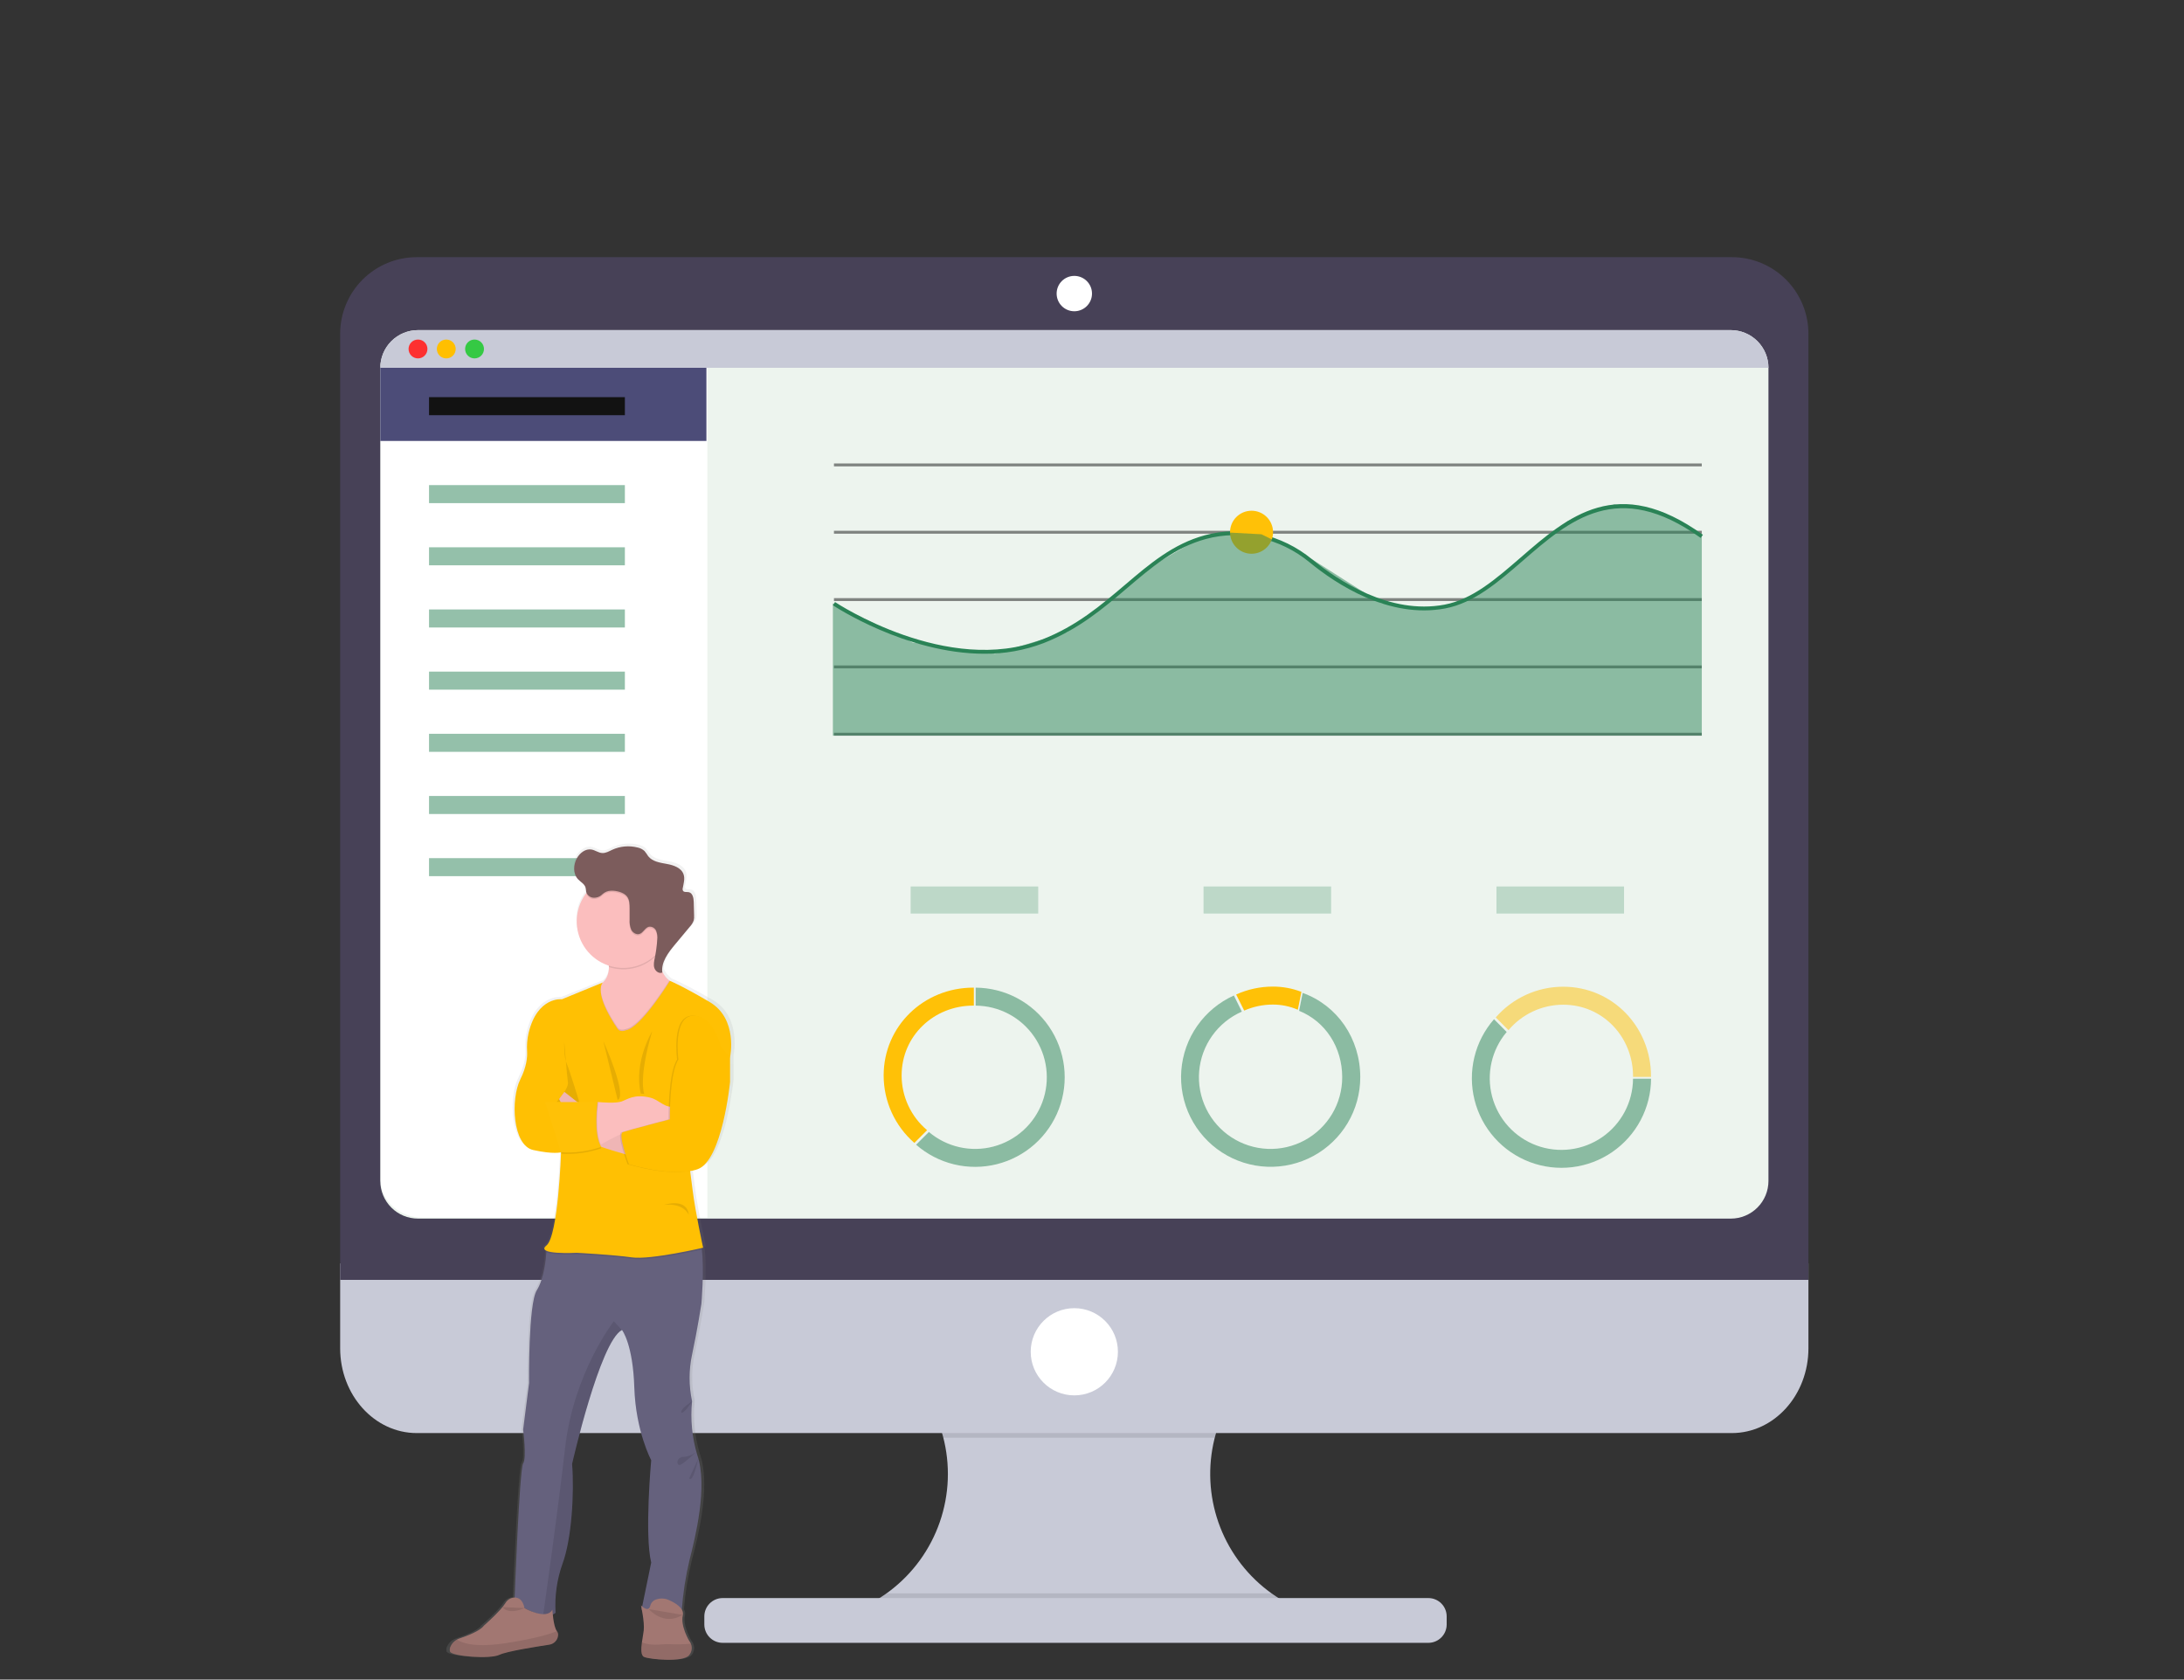 <svg width="1130" height="869" viewBox="0 0 1130 869" fill="none" xmlns="http://www.w3.org/2000/svg">
<rect x="0" y="0" width="1130" height="869" fill="#333333" stroke="none"/>
<path d="M672.09 832.39V840.21H440.84V833.86C454.943 828.635 467.179 819.343 475.998 807.161C484.817 794.978 489.824 780.453 490.384 765.424C490.944 750.394 487.032 735.537 479.144 722.732C471.255 709.927 459.745 699.75 446.07 693.49H670.52C657.152 699.611 645.846 709.478 637.973 721.896C630.1 734.313 625.998 748.748 626.164 763.45C626.33 778.152 630.757 792.491 638.909 804.727C647.061 816.964 658.587 826.573 672.09 832.39V832.39Z" fill="#C8CAD7"/>
<path opacity="0.1" d="M670.52 693.49C660.205 698.226 651.08 705.209 643.813 713.928C636.545 722.647 631.32 732.881 628.52 743.88H488.08C485.278 732.881 480.053 722.648 472.786 713.929C465.519 705.211 456.394 698.227 446.08 693.49H670.52Z" fill="black"/>
<path d="M176 653.65V697.55C176 721.79 193.74 741.44 215.63 741.44H896.05C917.94 741.44 935.68 721.79 935.68 697.55V653.65H176Z" fill="#C8CAD7"/>
<path opacity="0.1" d="M672.09 832.39V840.21H440.84V833.86C447.18 831.501 453.176 828.306 458.67 824.36H657.91C662.337 827.535 667.091 830.227 672.09 832.39V832.39Z" fill="black"/>
<path d="M739.01 826.8H373.92C368.673 826.8 364.42 831.053 364.42 836.3V840.47C364.42 845.717 368.673 849.97 373.92 849.97H739.01C744.257 849.97 748.51 845.717 748.51 840.47V836.3C748.51 831.053 744.257 826.8 739.01 826.8Z" fill="#C8CAD7"/>
<path d="M935.68 172.62C935.667 162.119 931.485 152.053 924.054 144.633C916.623 137.214 906.551 133.047 896.05 133.05H215.66C205.154 133.039 195.074 137.202 187.636 144.623C180.199 152.043 176.013 162.114 176 172.62V662.19H935.68V172.62Z" fill="#474157"/>
<path d="M915 190.3V610.97C915.001 613.532 914.498 616.07 913.518 618.438C912.538 620.805 911.101 622.957 909.289 624.769C907.477 626.581 905.325 628.018 902.958 628.998C900.59 629.978 898.052 630.481 895.49 630.48H216.27C213.708 630.481 211.17 629.978 208.802 628.998C206.435 628.018 204.283 626.581 202.471 624.769C200.66 622.957 199.222 620.805 198.242 618.438C197.262 616.07 196.759 613.532 196.76 610.97V190.3C196.76 185.126 198.816 180.163 202.474 176.504C206.133 172.846 211.096 170.79 216.27 170.79H895.44C898.006 170.783 900.549 171.283 902.922 172.261C905.294 173.238 907.451 174.674 909.268 176.487C911.085 178.299 912.527 180.452 913.51 182.822C914.494 185.193 915 187.734 915 190.3V190.3Z" fill="#EDF4EE"/>
<path d="M555.85 161.04C560.903 161.04 565 156.943 565 151.89C565 146.837 560.903 142.74 555.85 142.74C550.797 142.74 546.7 146.837 546.7 151.89C546.7 156.943 550.797 161.04 555.85 161.04Z" fill="white"/>
<path d="M555.85 721.94C568.31 721.94 578.41 711.84 578.41 699.38C578.41 686.92 568.31 676.82 555.85 676.82C543.39 676.82 533.29 686.92 533.29 699.38C533.29 711.84 543.39 721.94 555.85 721.94Z" fill="white"/>
<path d="M366 181V630H218.725C215.872 630.001 213.046 629.499 210.409 628.521C207.773 627.543 205.377 626.109 203.36 624.3C201.342 622.492 199.742 620.345 198.651 617.983C197.559 615.62 196.999 613.087 197 610.53V190.73L197.791 188.085L199.906 181H366Z" fill="white"/>
<path d="M365.5 187.65V228.15H196.76V190.3L197.47 187.65H365.5Z" fill="#4C4C78"/>
<path d="M915 190.3H196.76C196.76 187.738 197.265 185.202 198.245 182.835C199.226 180.469 200.663 178.319 202.475 176.508C204.287 174.697 206.438 173.261 208.805 172.281C211.172 171.302 213.708 170.799 216.27 170.8H895.44C898.006 170.792 900.548 171.291 902.921 172.267C905.294 173.244 907.45 174.679 909.267 176.49C911.084 178.302 912.526 180.454 913.51 182.824C914.494 185.194 915 187.734 915 190.3V190.3Z" fill="#C8CAD7"/>
<path d="M216.27 185.43C218.965 185.43 221.15 183.245 221.15 180.55C221.15 177.855 218.965 175.67 216.27 175.67C213.575 175.67 211.39 177.855 211.39 180.55C211.39 183.245 213.575 185.43 216.27 185.43Z" fill="#FD3030"/>
<path d="M230.9 185.43C233.595 185.43 235.78 183.245 235.78 180.55C235.78 177.855 233.595 175.67 230.9 175.67C228.205 175.67 226.02 177.855 226.02 180.55C226.02 183.245 228.205 185.43 230.9 185.43Z" fill="#FFBF00"/>
<path d="M245.53 185.43C248.225 185.43 250.41 183.245 250.41 180.55C250.41 177.855 248.225 175.67 245.53 175.67C242.835 175.67 240.65 177.855 240.65 180.55C240.65 183.245 242.835 185.43 245.53 185.43Z" fill="#35C944"/>
<path d="M323.31 205.48H221.98V214.81H323.31V205.48Z" fill="#121212"/>
<path opacity="0.5" d="M323.31 250.98H221.98V260.31H323.31V250.98Z" fill="#2A8356"/>
<path opacity="0.5" d="M323.31 283.15H221.98V292.48H323.31V283.15Z" fill="#2A8356"/>
<path opacity="0.5" d="M323.31 315.32H221.98V324.65H323.31V315.32Z" fill="#2A8356"/>
<path opacity="0.5" d="M323.31 347.48H221.98V356.81H323.31V347.48Z" fill="#2A8356"/>
<path opacity="0.5" d="M323.31 379.65H221.98V388.98H323.31V379.65Z" fill="#2A8356"/>
<path opacity="0.5" d="M323.31 411.82H221.98V421.15H323.31V411.82Z" fill="#2A8356"/>
<path opacity="0.5" d="M323.31 443.98H221.98V453.31H323.31V443.98Z" fill="#2A8356"/>
<path opacity="0.5" d="M880.5 239.79H431.49V241.29H880.5V239.79Z" fill="#121212"/>
<path opacity="0.5" d="M880.5 274.62H431.49V276.12H880.5V274.62Z" fill="#121212"/>
<path opacity="0.5" d="M880.5 309.46H431.49V310.96H880.5V309.46Z" fill="#121212"/>
<path opacity="0.5" d="M880.5 344.29H431.49V345.79H880.5V344.29Z" fill="#121212"/>
<path opacity="0.5" d="M880.5 379.12H431.49V380.62H880.5V379.12Z" fill="#121212"/>
<path d="M509.3 338.23C468.82 338.23 431.4 313.47 430.94 313.15L432.05 311.49C432.63 311.88 490.21 349.98 539.14 330.89C557 323.94 569.68 313.11 582 302.65C594.83 291.72 606.95 281.39 623.46 276.91C642.46 271.78 663.11 276.43 678.84 289.35C692.28 300.4 719.06 318.15 747.35 312.84C761.77 310.14 773.93 299.6 786.8 288.45C811.44 267.05 837 244.96 881.09 276.68L879.92 278.3C837.07 247.51 812.16 269.09 788.08 289.96C775 301.3 762.64 311.96 747.69 314.81C718.59 320.26 691.25 302.17 677.54 290.9C662.31 278.38 642.28 273.9 623.96 278.85C607.87 283.21 595.96 293.39 583.27 304.17C570.86 314.74 558.02 325.68 539.87 332.76C530.109 336.47 519.742 338.325 509.3 338.23Z" fill="#2A8356"/>
<path d="M647.55 286.5C653.697 286.5 658.68 281.517 658.68 275.37C658.68 269.223 653.697 264.24 647.55 264.24C641.403 264.24 636.42 269.223 636.42 275.37C636.42 281.517 641.403 286.5 647.55 286.5Z" fill="#FFC107"/>
<path d="M368.62 517.24C353.41 508.48 347.62 506.31 347.62 506.3L347.31 506.08C345.649 504.806 344.329 503.139 343.47 501.23C343.47 500.88 343.47 500.53 343.47 500.23V500.33C343.72 495.69 347.01 491.48 350.14 487.8C352.807 484.66 355.473 481.523 358.14 478.39C359.059 477.438 359.762 476.299 360.2 475.05C360.363 474.396 360.437 473.724 360.42 473.05C360.42 472.77 360.42 472.5 360.42 472.23C360.42 469.89 360.31 467.55 360.23 465.23C360.15 463.18 359.63 460.61 357.58 460.23C356.52 460.01 355.12 460.39 354.58 459.48C354.384 459.108 354.334 458.677 354.44 458.27C354.44 458.27 354.44 458.33 354.44 458.36C354.436 458.323 354.436 458.287 354.44 458.25C354.834 456.672 355.089 455.063 355.2 453.44C355.236 452.617 355.124 451.794 354.87 451.01C353.68 447.62 349.61 446.23 346.01 445.59C342.41 444.95 338.37 444.4 336.11 441.59C335.49 440.653 334.823 439.748 334.11 438.88C333.063 437.957 331.79 437.329 330.42 437.06C325.954 435.954 321.246 436.365 317.04 438.23C315.3 439.01 313.55 440.05 311.64 439.94C309.73 439.83 307.96 438.44 306 438.11C302.84 437.57 299.81 439.9 298.25 442.65C297.325 444.282 296.833 446.124 296.82 448C296.82 448.1 296.82 448.21 296.82 448.31C296.781 450.327 297.518 452.282 298.88 453.77C300.24 455.19 302.27 456.16 302.88 458.02C303.11 458.78 303.06 459.6 303.26 460.36C303.26 460.46 303.32 460.55 303.35 460.65L303.24 460.78C299.992 464.961 298.232 470.106 298.24 475.4C298.271 480.54 299.935 485.538 302.99 489.672C306.046 493.805 310.335 496.862 315.24 498.4C315.24 498.63 315.24 498.87 315.24 499.12C315.308 500.621 315.048 502.119 314.478 503.509C313.908 504.899 313.042 506.149 311.94 507.17L290.36 515.83C290.36 515.83 277.36 514.29 272.68 533.28C271.93 536.431 271.66 539.678 271.88 542.91C272.05 545.78 271.65 550.82 268.32 557.34C262.99 567.78 264.2 591.73 275.1 594.1C285.39 596.34 289.42 595.41 289.84 595.3V595.72C289.67 600.22 288.04 638.98 282.11 643.72C280.46 645.01 280.77 645.89 282.11 646.48C282.11 646.48 282.11 646.73 282.11 647.18C281.93 650.02 281.01 660.81 277.04 666.96C272.48 674.05 273 715.05 273 715.05L269.86 739.24C269.86 739.24 271.79 754.18 269.86 756.79C268.13 759.12 265.86 814.4 265.34 826.38H265.14C264.191 826.437 263.269 826.726 262.457 827.221C261.645 827.716 260.966 828.402 260.48 829.22C257.9 833.36 249 840.99 249 840.99C247.07 843.74 239.91 846.37 236.13 847.61C235.624 847.772 235.135 847.983 234.67 848.24C233.255 849.011 232.118 850.207 231.42 851.66C231.174 852.088 231.017 852.561 230.959 853.05C230.901 853.54 230.942 854.037 231.08 854.51C232.08 856.88 252.15 858.51 257.23 856.17C261.23 854.31 277.07 851.85 283.65 850.89C284.844 850.74 285.954 850.196 286.805 849.345C287.656 848.494 288.2 847.384 288.35 846.19C288.413 845.778 288.392 845.358 288.289 844.954C288.186 844.55 288.003 844.171 287.75 843.84V843.84C286.49 842.28 285.84 838.02 285.55 835.24C286.084 835.021 286.583 834.725 287.03 834.36C286.49 825.741 287.726 817.102 290.66 808.98C295.5 796.18 296.96 772.46 295.75 757.04C295.75 757.04 310.52 693.47 322.15 687.54C322.33 687.76 327.97 695 328.69 717.42C329.41 740.19 337.64 755.13 337.64 755.13C337.64 755.13 334.01 793.79 337.64 808.26L332.87 831.05C332.671 830.887 332.481 830.713 332.3 830.53C332.3 830.53 332.44 831.17 332.64 832.18L332.54 832.66L332.74 832.71C333.28 835.56 334.08 840.53 333.74 843.45C333.55 845.12 333.09 847.39 332.74 849.63C332.24 853.14 332.1 856.55 333.95 857.29C336.95 858.51 354.78 860.18 357.81 856.29C358.489 855.493 358.931 854.521 359.087 853.486C359.242 852.45 359.105 851.392 358.69 850.43C358.47 849.893 358.174 849.392 357.81 848.94C357.81 848.94 353.08 841.21 354.42 835.76C354.543 835.229 354.555 834.678 354.457 834.141C354.359 833.605 354.153 833.094 353.85 832.64C354.544 824.012 355.931 815.455 358 807.05C361 795.64 367.42 770.62 362.72 754.16C362.54 753.52 362.34 752.88 362.12 752.26C359.405 743.277 358.497 733.846 359.45 724.51C357.701 716.542 357.701 708.288 359.45 700.32C362.33 687.05 364.36 674.05 364.36 674.05C364.36 674.05 365.96 656.5 364.56 645.74L364.47 645.05L365.23 644.88C365.23 644.88 361.12 626.62 359.66 615C359.32 612.25 358.87 608.78 358.38 605.07C359.721 604.84 361.041 604.505 362.33 604.07C375.41 599.56 379.52 558.76 379.52 558.76V545.82C379.52 545.82 383.88 526.05 368.62 517.24ZM271.19 832.24L270.55 831.9L271.19 832.24Z" fill="url(#paint0_linear)"/>
<path d="M360.73 752.65C366.4 768.96 359.73 795.43 356.73 807.25C354.71 815.797 353.372 824.491 352.73 833.25C345.829 834.415 338.77 834.252 331.93 832.77L336.93 808.43C333.39 794.01 336.93 755.48 336.93 755.48C336.93 755.48 328.93 740.58 328.19 717.89C327.49 695.56 321.99 688.34 321.81 688.11C310.38 694.05 296 757.38 296 757.38C297.18 772.74 295.76 796.38 291 809.15C288.131 817.256 286.924 825.857 287.45 834.44C285.8 835.83 283.5 836.07 281.02 835.67C274.27 834.58 266.18 828.76 266.18 828.76C266.18 828.76 268.78 759.76 270.67 757.14C272.56 754.52 270.67 739.65 270.67 739.65L273.74 715.54C273.74 715.54 273.27 674.65 277.74 667.54C281.62 661.41 282.51 650.65 282.69 647.83C282.69 647.38 282.69 647.13 282.69 647.13L289.53 638.94C289.53 638.94 355.72 633.94 360.68 638.94C361.9 640.16 362.68 642.94 363.1 646.42C364.46 657.14 362.9 674.63 362.9 674.63C362.9 674.63 360.9 687.63 358.08 700.86C356.373 708.806 356.373 717.024 358.08 724.97C357.156 734.281 358.056 743.683 360.73 752.65V752.65Z" fill="#65617D"/>
<path d="M356.59 856.3C353.64 860.2 336.27 858.55 333.31 857.3C331.5 856.55 331.64 853.16 332.13 849.66C332.44 847.43 332.89 845.16 333.07 843.51C333.55 839.25 331.66 830.62 331.66 830.62C331.66 830.62 335.56 834.76 336.5 830.62C336.717 829.83 337.146 829.115 337.74 828.551C338.334 827.987 339.07 827.596 339.87 827.42C341.896 826.807 344.075 826.942 346.01 827.8C349.08 829.13 354.2 831.97 353.28 835.8C351.98 841.23 356.59 848.93 356.59 848.93C356.948 849.382 357.237 849.884 357.45 850.42C357.865 851.384 358.004 852.444 357.852 853.482C357.7 854.52 357.263 855.495 356.59 856.3V856.3Z" fill="#A27772"/>
<path opacity="0.1" d="M356.59 856.3C353.64 860.2 336.27 858.55 333.31 857.3C331.5 856.55 331.64 853.16 332.13 849.66C333.99 850.53 337.13 851.26 342.45 850.77C343.686 850.65 344.929 850.61 346.17 850.65C349.931 850.826 353.699 850.753 357.45 850.43C357.863 851.392 358.001 852.45 357.849 853.486C357.697 854.523 357.261 855.496 356.59 856.3V856.3Z" fill="black"/>
<path opacity="0.1" d="M296 757.38C297.18 772.74 295.76 796.38 291 809.15C288.131 817.256 286.924 825.857 287.45 834.44C285.8 835.83 283.5 836.07 281.02 835.67C282.45 825.67 288.52 782.74 292.42 748.81C296.85 710.16 317.59 683.57 317.59 683.57L321.73 688.12C310.38 694.05 296 757.38 296 757.38Z" fill="black"/>
<path d="M349.5 508.95L346.61 523.13L332.48 546.89L315.05 539.44C315.05 539.44 291.35 514.62 306.24 511.08C308.025 510.699 309.711 509.949 311.19 508.88C314.11 506.67 315.03 503.47 315.05 500.33C314.932 496.812 314.109 493.354 312.63 490.16L343.12 480.59C341.859 484.595 341.123 488.746 340.93 492.94C340.7 501.24 343.78 505.34 346.31 507.29C347.252 508.051 348.336 508.615 349.5 508.95V508.95Z" fill="#FBBEBE"/>
<path opacity="0.1" d="M343.12 480.59C341.859 484.595 341.123 488.746 340.93 492.94C337.841 496.606 333.728 499.268 329.118 500.584C324.508 501.901 319.61 501.812 315.05 500.33C314.932 496.812 314.109 493.354 312.63 490.16L343.12 480.59Z" fill="black"/>
<path d="M346.61 476.69C346.61 481.459 345.196 486.12 342.547 490.085C339.898 494.05 336.132 497.14 331.727 498.965C327.321 500.79 322.473 501.267 317.796 500.337C313.12 499.406 308.824 497.11 305.452 493.738C302.08 490.367 299.784 486.071 298.853 481.394C297.923 476.717 298.4 471.869 300.225 467.464C302.05 463.058 305.14 459.293 309.105 456.643C313.07 453.994 317.732 452.58 322.5 452.58C325.668 452.572 328.807 453.19 331.736 454.399C334.665 455.608 337.326 457.384 339.566 459.624C341.806 461.864 343.582 464.525 344.791 467.454C346 470.383 346.618 473.522 346.61 476.69V476.69Z" fill="#FBBEBE"/>
<path opacity="0.1" d="M349.5 508.95L346.61 523.13L332.48 546.89L315.05 539.44C315.05 539.44 291.35 514.62 306.24 511.08C308.025 510.699 309.711 509.949 311.19 508.88C308.5 516.27 319.6 531.64 319.6 531.64C320.89 533.54 323.86 532.35 323.86 532.35C331 531.27 344.17 510.71 346.31 507.29C347.252 508.051 348.336 508.615 349.5 508.95V508.95Z" fill="black"/>
<path opacity="0.1" d="M363.15 646.44C358.95 647.44 335.73 652.53 326.93 651.25C317.24 649.83 298.39 648.89 298.39 648.89C298.39 648.89 286.39 649.53 282.71 647.89C282.71 647.44 282.71 647.19 282.71 647.19L289.55 639C289.55 639 355.74 634 360.7 639C362 640.18 362.7 642.95 363.15 646.44Z" fill="black"/>
<path d="M319.6 532.35C319.6 532.35 307.13 515.08 311.83 508.35L290.76 516.99C290.76 516.99 278.08 515.45 273.51 534.37C272.778 537.517 272.511 540.755 272.72 543.98C272.89 546.83 272.5 551.85 269.25 558.35C264.05 568.75 265.25 592.63 275.87 594.99C286.49 597.35 290.29 596.17 290.29 596.17C290.29 596.17 288.87 639.43 282.73 644.39C276.59 649.35 298.4 648.17 298.4 648.17C298.4 648.17 317.24 649.17 326.93 650.54C336.62 651.91 363.8 645.54 363.8 645.54C363.8 645.54 359.8 627.34 358.36 615.76C356.92 604.18 353.64 579.52 353.64 579.52L377.75 546.86C377.75 546.86 382 527.12 367.11 518.38C352.22 509.64 346.61 507.48 346.61 507.48C346.61 507.48 331.61 531.85 323.85 533.03C323.85 533.05 320.89 534.25 319.6 532.35Z" fill="#FFC003"/>
<path opacity="0.1" d="M291.94 539.21C291.94 539.21 291.71 547.01 293.13 550.08C294.55 553.15 299.74 570.17 299.74 570.17H287.93C287.93 570.17 294.31 563.32 293.84 560.01C293.37 556.7 291.94 539.21 291.94 539.21Z" fill="black"/>
<path d="M326.93 598.05C326.93 598.05 300.83 591.67 298.4 586.24C295.97 580.81 289.26 568.63 289.26 568.63L292.01 564.92L304.71 574.92C304.71 574.92 319.84 586.92 326.93 588.16C334.02 589.4 326.93 598.05 326.93 598.05Z" fill="#FBBEBE"/>
<path opacity="0.05" d="M326.93 598.05C326.93 598.05 300.83 591.67 298.4 586.24C295.97 580.81 289.26 568.63 289.26 568.63L292.01 564.92L304.71 574.92C304.71 574.92 319.84 586.92 326.93 588.16C334.02 589.4 326.93 598.05 326.93 598.05Z" fill="black"/>
<path d="M349.5 567.34V581.5H347.22C335.974 581.5 324.913 584.363 315.08 589.82L310.82 592.18L309.67 592.82L302.34 576.32L309.2 570.17H309.55C311.23 570.33 318.48 570.93 321.55 569.9C324.62 568.87 328.1 565.76 336.69 567.96C340.93 569.04 344.54 573.79 348.69 572.31L349.5 567.34Z" fill="#FBBEBE"/>
<path opacity="0.1" d="M372.31 541.57L377.04 546.89V559.77C377.04 559.77 373.04 600.43 360.26 604.92C347.48 609.41 324.71 602.32 324.71 602.32C324.71 602.32 318.82 586.72 321.57 585.77C324.32 584.82 345.91 579.13 345.91 579.13C345.91 579.13 345.6 555.28 350.33 548.19C350.33 548.19 347.26 525.97 357.89 525.5C368.52 525.03 372.31 541.57 372.31 541.57Z" fill="black"/>
<path d="M373 541.57L377.73 546.89V559.77C377.73 559.77 373.73 600.43 360.94 604.92C348.15 609.41 325.4 602.32 325.4 602.32C325.4 602.32 319.51 586.72 322.26 585.77C325.01 584.82 346.59 579.13 346.59 579.13C346.59 579.13 346.29 555.28 351.02 548.19C351.02 548.19 347.94 525.97 358.58 525.5C369.22 525.03 373 541.57 373 541.57Z" fill="#FFBF00"/>
<path opacity="0.1" d="M340 486.93C340.21 485.376 340.025 483.793 339.46 482.33C339.164 481.607 338.636 481.002 337.959 480.611C337.282 480.22 336.495 480.065 335.72 480.17C333.72 480.64 332.82 483.27 330.84 483.9C329.17 484.43 327.34 483.25 326.54 481.69C325.87 480.064 325.59 478.304 325.72 476.55C325.72 474.55 325.72 472.6 325.72 470.62C325.72 468.47 325.65 466.15 324.32 464.46C322.67 462.36 318.8 461.46 316.22 461.53C314.498 461.548 312.846 462.212 311.59 463.39C310.959 464.025 310.195 464.511 309.352 464.812C308.509 465.113 307.61 465.221 306.72 465.13C305.935 465.009 305.201 464.67 304.601 464.149C304.001 463.629 303.56 462.95 303.33 462.19C303.326 462.164 303.326 462.136 303.33 462.11C305.339 459.454 307.877 457.242 310.783 455.616C313.69 453.989 316.901 452.982 320.216 452.658C323.531 452.335 326.877 452.701 330.043 453.735C333.209 454.769 336.127 456.448 338.612 458.665C341.097 460.883 343.095 463.591 344.482 466.62C345.868 469.648 346.612 472.931 346.666 476.261C346.72 479.591 346.084 482.896 344.797 485.968C343.511 489.04 341.601 491.813 339.19 494.11C339.589 491.733 339.86 489.336 340 486.93Z" fill="black"/>
<path d="M306.71 464.42C305.925 464.298 305.19 463.957 304.588 463.438C303.987 462.918 303.544 462.239 303.31 461.48C303.12 460.72 303.17 459.9 302.94 459.15C302.39 457.29 300.41 456.32 299.08 454.91C296.42 452.09 296.59 447.44 298.47 444.04C300 441.3 302.95 438.99 306.04 439.52C307.95 439.86 309.6 441.22 311.54 441.34C313.48 441.46 315.11 440.42 316.81 439.64C320.906 437.784 325.511 437.375 329.87 438.48C331.212 438.747 332.456 439.372 333.47 440.29C334.158 441.155 334.799 442.056 335.39 442.99C337.59 445.8 341.54 446.35 345.05 446.99C348.56 447.63 352.54 448.99 353.69 452.4C354.46 454.64 353.69 457.07 353.28 459.4C353.127 459.878 353.159 460.395 353.37 460.85C353.92 461.76 355.29 461.38 356.37 461.59C358.37 462.01 358.87 464.59 358.94 466.59C359.033 468.91 359.097 471.243 359.13 473.59C359.189 474.458 359.122 475.331 358.93 476.18C358.499 477.392 357.817 478.499 356.93 479.43L349.12 488.81C345.66 492.97 341.99 497.81 342.68 503.18C341.04 503.91 339.1 502.5 338.56 500.78C338.02 499.06 338.45 497.22 338.82 495.46C339.449 492.416 339.86 489.332 340.05 486.23C340.261 484.672 340.075 483.087 339.51 481.62C339.212 480.896 338.682 480.291 338.004 479.9C337.325 479.509 336.536 479.355 335.76 479.46C333.76 479.93 332.87 482.56 330.89 483.19C329.22 483.73 327.39 482.54 326.59 480.98C325.925 479.353 325.644 477.594 325.77 475.84V469.91C325.77 467.76 325.7 465.44 324.37 463.75C322.73 461.65 318.85 460.75 316.27 460.82C314.548 460.838 312.896 461.502 311.64 462.68C311.003 463.323 310.228 463.814 309.374 464.115C308.521 464.416 307.61 464.521 306.71 464.42V464.42Z" fill="#7C5C5C"/>
<path opacity="0.1" d="M312.15 538.62L319.56 569.02C319.56 569.02 325.39 568.99 312.15 538.62Z" fill="black"/>
<path opacity="0.1" d="M337.45 533.53C337.45 533.53 327.75 549.41 331.54 565.82L333.34 565.95C333.34 565.95 330.12 558.35 337.45 533.53Z" fill="black"/>
<path opacity="0.1" d="M343.59 623.36C343.59 623.36 355.49 619.42 356.36 628.56C356.36 628.56 354.11 622.29 343.59 623.36Z" fill="black"/>
<path opacity="0.1" d="M309.2 570.88C309.2 570.88 306.84 587.43 311.09 594.05C304.422 596.399 297.344 597.362 290.29 596.88L288.87 570.88H309.2Z" fill="black"/>
<path opacity="0.1" d="M310.82 592.18L309.67 592.82L302.34 576.32L309.2 570.17H309.55C309.44 570.97 307.53 585.18 310.82 592.18Z" fill="black"/>
<path d="M309.2 570.17C309.2 570.17 306.84 586.72 311.09 593.34C304.422 595.689 297.344 596.652 290.29 596.17L282.02 570.17H309.2Z" fill="#FFC107"/>
<path d="M288.75 846.24C288.614 847.419 288.089 848.52 287.258 849.367C286.426 850.215 285.336 850.761 284.16 850.92C277.75 851.92 262.28 854.32 258.38 856.18C253.38 858.55 233.8 856.89 232.85 854.53C232.717 854.056 232.678 853.56 232.737 853.071C232.795 852.582 232.949 852.109 233.19 851.68C233.647 850.739 234.289 849.9 235.078 849.213C235.867 848.526 236.786 848.004 237.78 847.68C241.48 846.44 248.46 843.83 250.34 841.09C250.34 841.09 259.04 833.47 261.52 829.36C261.986 828.549 262.645 827.866 263.439 827.372C264.233 826.879 265.137 826.589 266.07 826.53C268.14 826.43 270.44 827.48 271.39 832.01C271.39 832.01 282.73 838.48 285.8 832.81C285.8 832.81 286.27 841.52 288.15 843.91C288.399 844.24 288.58 844.615 288.683 845.015C288.786 845.415 288.809 845.831 288.75 846.24Z" fill="#A27772"/>
<path opacity="0.1" d="M288.75 846.24C288.614 847.419 288.089 848.52 287.258 849.367C286.426 850.215 285.336 850.761 284.16 850.92C277.75 851.92 262.28 854.32 258.38 856.18C253.38 858.55 233.8 856.89 232.85 854.53C232.717 854.056 232.678 853.56 232.737 853.071C232.795 852.582 232.949 852.109 233.19 851.68C233.864 850.242 234.973 849.053 236.36 848.28C239.56 850.4 246.66 852.48 262.28 850.04C277.18 847.71 284.55 845.43 288.15 843.88C288.403 844.213 288.586 844.594 288.689 844.999C288.792 845.405 288.813 845.826 288.75 846.24V846.24Z" fill="black"/>
<g opacity="0.1">
<path opacity="0.1" d="M353.25 459.72C353.255 459.68 353.255 459.64 353.25 459.6C353.718 457.851 353.963 456.05 353.98 454.24C353.829 455.688 353.585 457.124 353.25 458.54C353.16 458.928 353.16 459.332 353.25 459.72V459.72Z" fill="black"/>
<path opacity="0.1" d="M339.46 481.84C339.831 482.693 340.028 483.61 340.04 484.54C340.148 483.258 339.949 481.97 339.46 480.78C339.162 480.055 338.633 479.449 337.954 479.057C337.276 478.664 336.487 478.507 335.71 478.61C333.71 479.08 332.82 481.72 330.84 482.35C329.17 482.88 327.34 481.69 326.54 480.13C325.866 478.505 325.585 476.744 325.72 474.99C325.72 472.99 325.72 471.04 325.72 469.07C325.72 466.92 325.65 464.6 324.32 462.91C322.67 460.8 318.8 459.91 316.21 459.97C314.489 459.989 312.84 460.657 311.59 461.84C310.959 462.473 310.193 462.957 309.351 463.256C308.508 463.556 307.609 463.663 306.72 463.57C305.933 463.454 305.195 463.115 304.592 462.594C303.99 462.074 303.549 461.392 303.32 460.63C303.12 459.87 303.18 459.06 302.95 458.3C302.4 456.44 300.42 455.48 299.09 454.07C297.849 452.695 297.14 450.922 297.09 449.07C296.995 450.163 297.123 451.264 297.467 452.306C297.811 453.347 298.363 454.308 299.09 455.13C300.42 456.54 302.4 457.51 302.95 459.37C303.18 460.12 303.12 460.94 303.32 461.7C303.553 462.46 303.996 463.139 304.597 463.659C305.199 464.179 305.934 464.519 306.72 464.64C307.61 464.731 308.509 464.623 309.352 464.322C310.195 464.021 310.959 463.535 311.59 462.9C312.845 461.735 314.488 461.076 316.2 461.05C318.79 460.97 322.66 461.89 324.31 463.99C325.64 465.68 325.7 467.99 325.71 470.15C325.71 472.15 325.71 474.1 325.71 476.07C325.574 477.827 325.855 479.592 326.53 481.22C327.33 482.78 329.16 483.96 330.83 483.43C332.83 482.8 333.68 480.17 335.7 479.69C336.476 479.587 337.264 479.741 337.943 480.13C338.623 480.518 339.156 481.119 339.46 481.84V481.84Z" fill="black"/>
<path opacity="0.1" d="M358.89 475.33C358.456 476.543 357.775 477.654 356.89 478.59C354.277 481.71 351.673 484.833 349.08 487.96C345.8 491.91 342.32 496.48 342.57 501.52C342.81 496.9 346.03 492.7 349.08 489.03L356.89 479.65C357.775 478.717 358.456 477.61 358.89 476.4C359.083 475.548 359.15 474.672 359.09 473.8C359.085 474.316 359.017 474.83 358.89 475.33V475.33Z" fill="black"/>
<path opacity="0.1" d="M338.51 499.94C338.381 499.527 338.301 499.101 338.27 498.67C338.204 499.455 338.286 500.245 338.51 501C339.04 502.72 340.99 504.13 342.63 503.4C342.63 503.05 342.56 502.7 342.55 502.4C340.93 503.05 339 501.62 338.51 499.94Z" fill="black"/>
</g>
<path opacity="0.1" d="M260 831.47C260 831.47 262.47 835.81 271.43 831.98Z" fill="black"/>
<path opacity="0.1" d="M335.65 832.51C335.65 832.51 343.38 841.6 353.11 835.51Z" fill="black"/>
<path opacity="0.1" d="M358.13 724.99C358.13 724.99 352.67 728.4 352.49 730.35C352.31 732.3 355.31 728.93 355.31 728.93L358.13 724.99Z" fill="black"/>
<path opacity="0.1" d="M360.28 751.13C358.385 752.712 356.026 753.632 353.56 753.75C349.48 753.93 349.82 759.25 352.49 757.65C355.16 756.05 360.28 751.13 360.28 751.13Z" fill="black"/>
<path opacity="0.1" d="M361.32 754.54C361.32 754.54 358.7 767.4 356.57 764.92Z" fill="black"/>
<g opacity="0.5">
<path opacity="0.5" d="M537.17 458.65H471.17V472.65H537.17V458.65Z" fill="#2A8356"/>
<path opacity="0.5" d="M688.72 458.65H622.72V472.65H688.72V458.65Z" fill="#2A8356"/>
<path opacity="0.5" d="M840.27 458.65H774.27V472.65H840.27V458.65Z" fill="#2A8356"/>
</g>
<path d="M466.5 556.42C466.5 535.98 483.13 520.28 503.58 520.28H503.87V510.98H503.58C478 510.98 457.2 530.85 457.2 556.42C457.199 563.035 458.617 569.573 461.358 575.594C464.1 581.614 468.1 586.977 473.09 591.32L479.68 584.73C475.552 581.257 472.234 576.924 469.957 572.034C467.68 567.143 466.5 561.814 466.5 556.42V556.42Z" fill="#FFC107"/>
<path opacity="0.5" d="M504.8 510.99V520.29C510.755 520.33 516.613 521.804 521.878 524.587C527.143 527.37 531.659 531.381 535.046 536.28C538.432 541.178 540.589 546.821 541.332 552.73C542.076 558.638 541.385 564.639 539.319 570.224C537.252 575.809 533.87 580.814 529.459 584.816C525.048 588.817 519.738 591.696 513.979 593.211C508.219 594.725 502.18 594.829 496.371 593.515C490.563 592.201 485.156 589.506 480.61 585.66L474 592.25C479.632 597.175 486.373 600.663 493.646 602.417C500.919 604.171 508.508 604.139 515.766 602.323C523.024 600.508 529.734 596.963 535.325 591.991C540.915 587.019 545.219 580.767 547.869 573.771C550.52 566.775 551.437 559.241 550.544 551.813C549.65 544.385 546.972 537.283 542.739 531.115C538.505 524.947 532.841 519.894 526.231 516.39C519.621 512.885 512.261 511.033 504.78 510.99H504.8Z" fill="#2A8356"/>
<path opacity="0.5" d="M808.8 519.81C829.24 519.81 844.94 536.44 844.94 556.89C844.94 556.98 844.94 557.08 844.94 557.18H854.24C854.24 557.08 854.24 556.98 854.24 556.89C854.24 531.32 834.37 510.51 808.8 510.51C802.185 510.508 795.646 511.925 789.625 514.667C783.604 517.408 778.242 521.409 773.9 526.4L780.49 532.99C783.963 528.862 788.296 525.544 793.186 523.267C798.077 520.99 803.406 519.81 808.8 519.81V519.81Z" fill="#FFC107"/>
<path opacity="0.5" d="M854.23 558.11H844.93C844.89 564.065 843.416 569.923 840.633 575.188C837.85 580.453 833.839 584.969 828.94 588.356C824.042 591.742 818.399 593.899 812.49 594.642C806.582 595.386 800.581 594.695 794.996 592.629C789.411 590.562 784.406 587.18 780.404 582.769C776.403 578.358 773.524 573.048 772.009 567.289C770.495 561.529 770.391 555.49 771.705 549.681C773.019 543.873 775.714 538.466 779.56 533.92L773 527.33C768.075 532.962 764.587 539.703 762.833 546.976C761.079 554.249 761.111 561.838 762.927 569.096C764.742 576.354 768.287 583.064 773.259 588.655C778.231 594.245 784.483 598.549 791.479 601.199C798.475 603.85 806.009 604.767 813.437 603.874C820.865 602.98 827.967 600.302 834.135 596.069C840.303 591.835 845.356 586.171 848.86 579.561C852.365 572.951 854.217 565.591 854.26 558.11H854.23Z" fill="#2A8356"/>
<path opacity="0.5" d="M674 513.71L672.15 522.97C685.76 528.46 694.46 541.8 694.46 557.35C694.462 564.032 692.658 570.591 689.238 576.332C685.818 582.073 680.91 586.783 675.033 589.963C669.156 593.144 662.529 594.676 655.852 594.399C649.176 594.122 642.698 592.045 637.105 588.389C631.512 584.732 627.011 579.632 624.079 573.627C621.147 567.622 619.893 560.937 620.448 554.278C621.004 547.618 623.35 541.233 627.237 535.798C631.124 530.362 636.408 526.079 642.53 523.4L638.41 515.05C630.81 518.471 624.273 523.878 619.486 530.701C614.7 537.525 611.842 545.512 611.212 553.823C610.583 562.133 612.206 570.46 615.909 577.927C619.613 585.393 625.262 591.723 632.26 596.25C639.258 600.777 647.347 603.333 655.675 603.651C664.004 603.968 672.264 602.034 679.586 598.053C686.908 594.071 693.021 588.19 697.283 581.027C701.544 573.864 703.795 565.685 703.8 557.35C703.8 537.28 691.92 520.16 674 513.71Z" fill="#2A8356"/>
<path d="M658.59 519.74C663.032 519.738 667.426 520.651 671.5 522.42L673.35 513.17C668.641 511.357 663.636 510.432 658.59 510.44C652.038 510.44 645.561 511.834 639.59 514.53L643.75 522.86C648.425 520.798 653.48 519.735 658.59 519.74V519.74Z" fill="#FFC107"/>
<path opacity="0.5" d="M880.51 380.61H430.94V312.11L472.17 332.43L514.84 338.21L552.28 326.92L597.45 291.89L620.17 278.77L636.78 275.57L652.67 276.42L678.81 289.33L714.33 311.96L742.21 315.55L764.32 307.93L811.17 269.55L835.09 261.02L860.12 264.89L880.51 276.66V380.61Z" fill="#2A8356"/>
<defs>
<linearGradient id="paint0_linear" x1="305.5" y1="858.74" x2="305.5" y2="436.42" gradientUnits="userSpaceOnUse">
<stop stop-color="#808080" stop-opacity="0.25"/>
<stop offset="0.54" stop-color="#808080" stop-opacity="0.12"/>
<stop offset="1" stop-color="#808080" stop-opacity="0.1"/>
</linearGradient>
</defs>
</svg>
